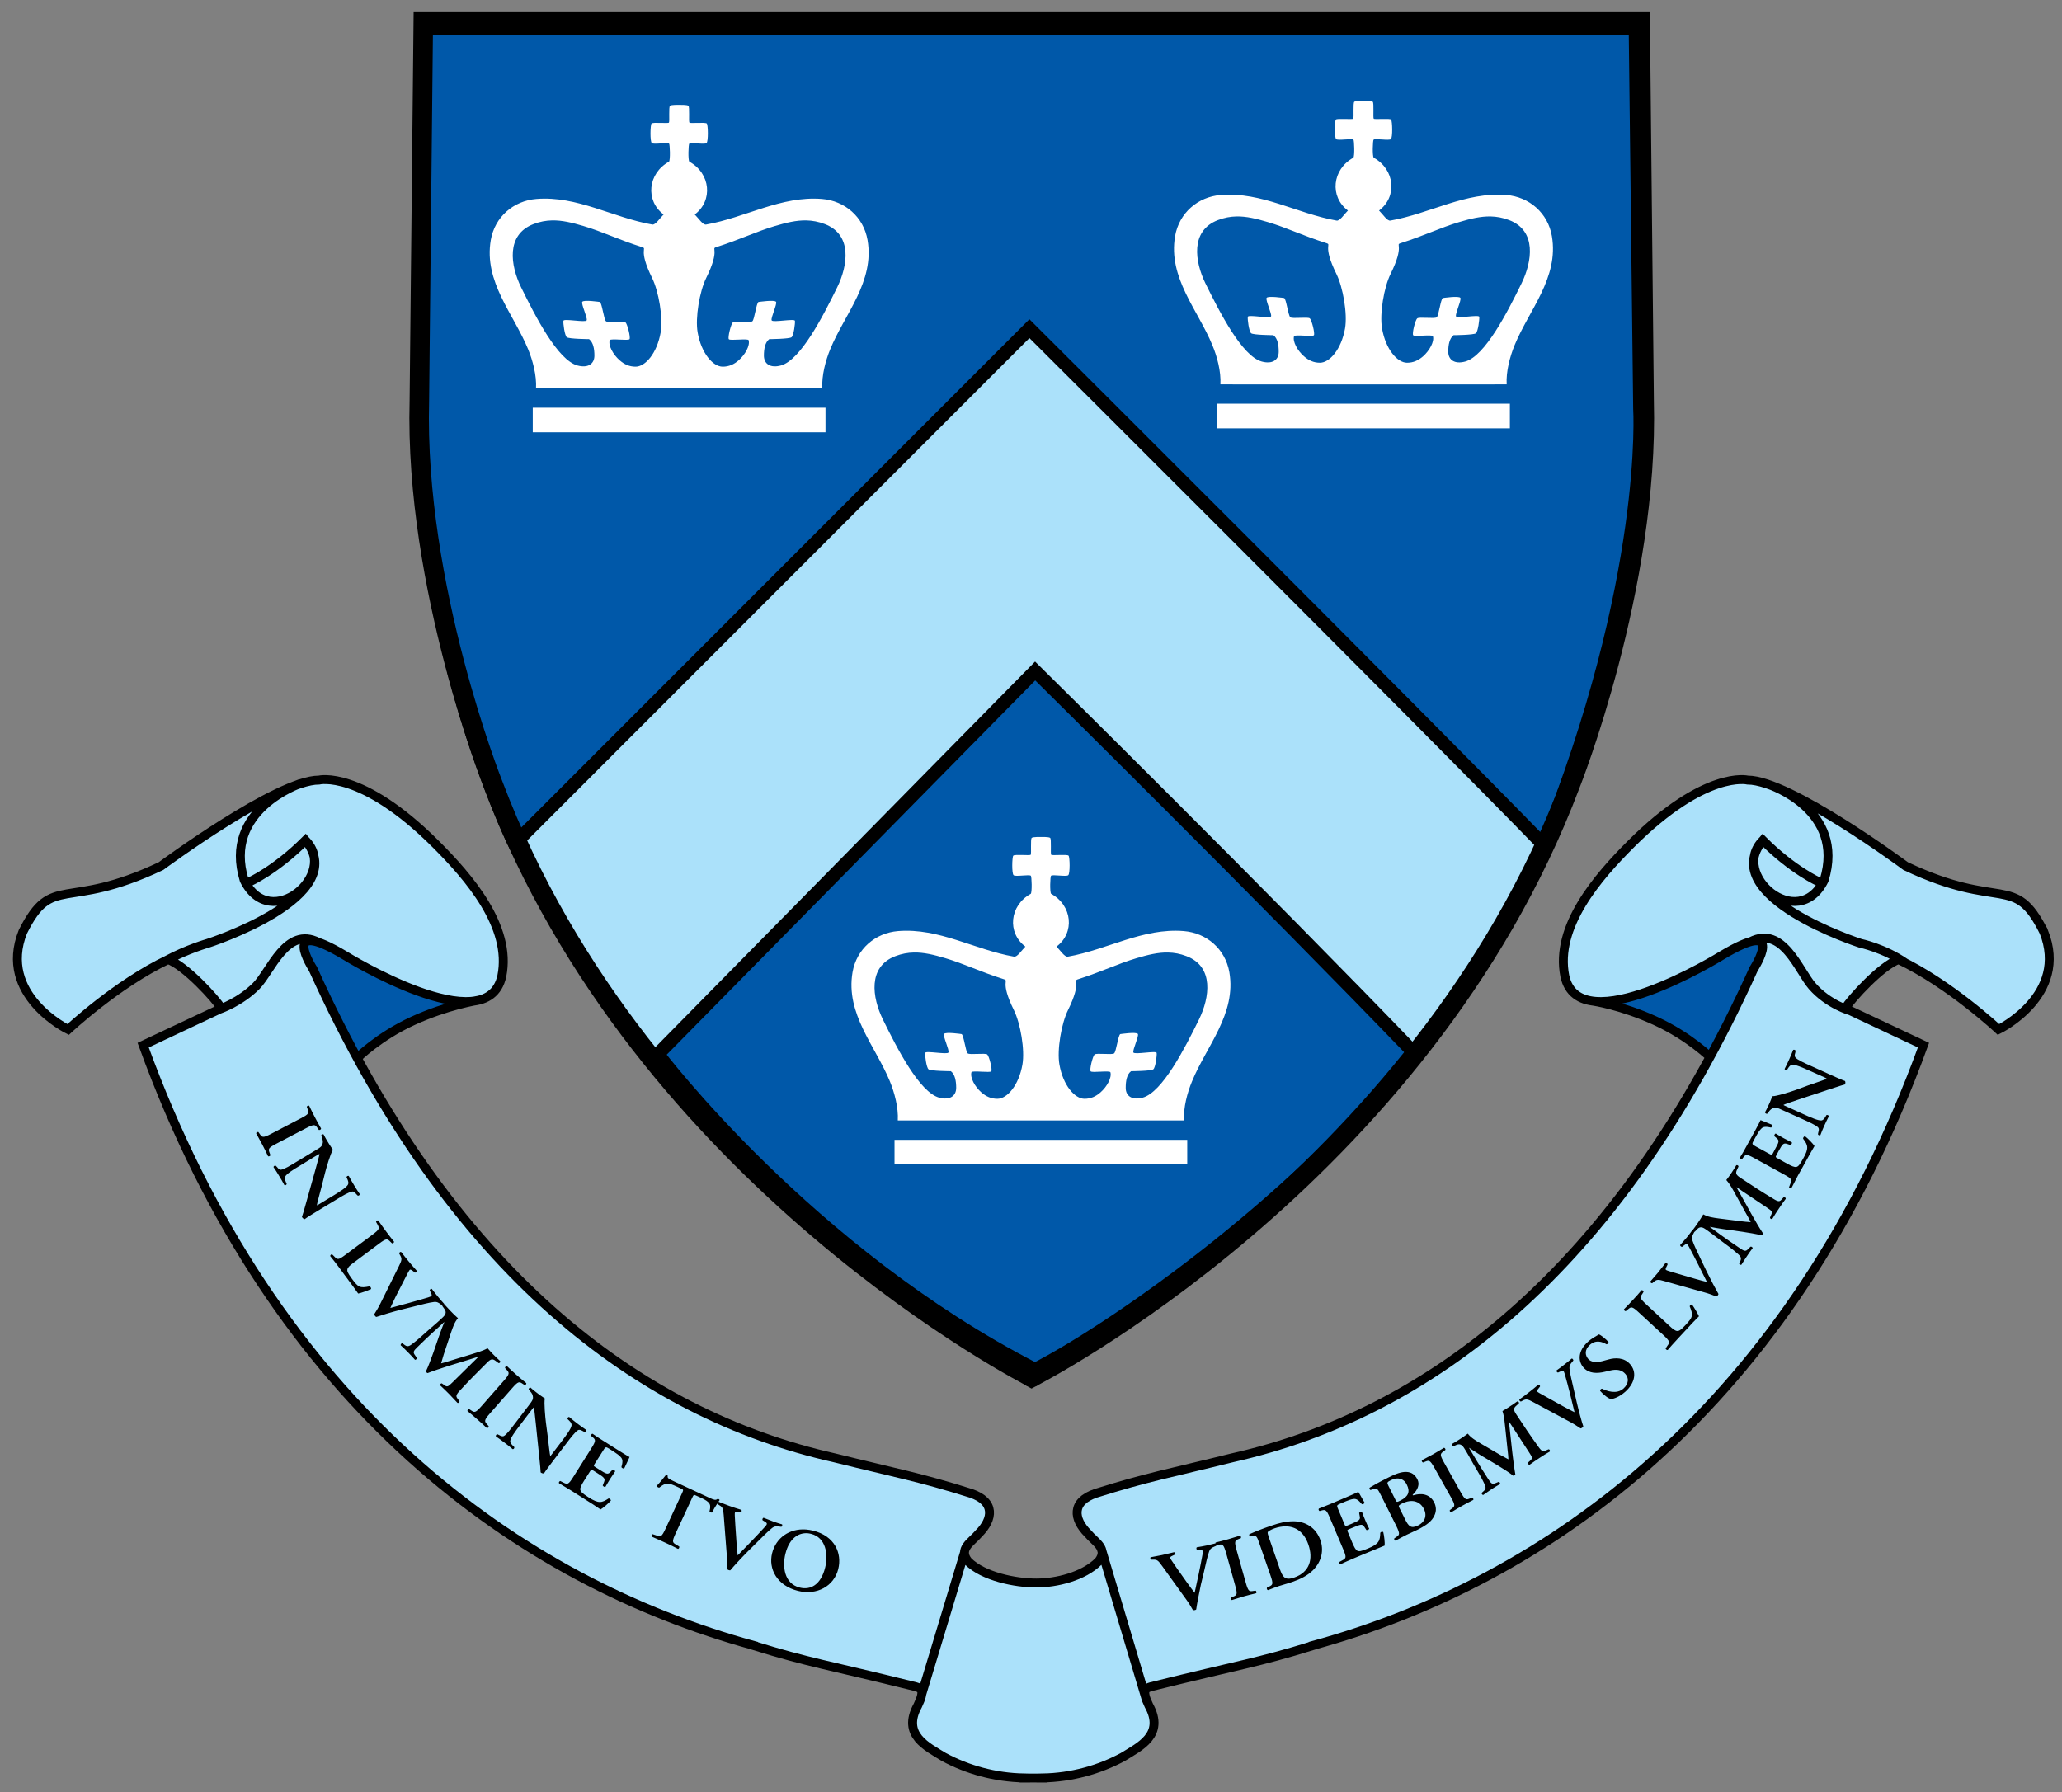 <?xml version="1.0" encoding="UTF-8" standalone="no"?>
<svg xmlns:rdf="http://www.w3.org/1999/02/22-rdf-syntax-ns#" xmlns="http://www.w3.org/2000/svg" xml:space="preserve" height="168.13" viewBox="0 0 193.393 168.133" width="193.39" version="1.1" xmlns:cc="http://creativecommons.org/ns#" xmlns:dc="http://purl.org/dc/elements/1.1/"><rect x="0" y="0" width="193.393" height="168.133" fill="#808080" stroke="none"/><g transform="matrix(1.25 0 0 -1.25 -14.29 701.59)"><g><g><path d="m29.113 88.338c-0.259-0.009-0.473 0.035-0.609 0.154-0.546 0.479 2.767 6.493 4.988 10.731 2.308-2.939 8.922-4.838 9.94-5.118-2.313 0.228-10.685-4.248-11.614-4.793-0.743-0.434-1.928-0.947-2.705-0.974zm135.63 0c-0.78 0.027-1.96 0.54-2.71 0.974-0.93 0.545-9.3 5.021-11.61 4.793 1.02 0.28 7.63 2.179 9.94 5.118 2.22-4.238 5.53-10.252 4.99-10.731-0.14-0.119-0.35-0.163-0.61-0.154z" transform="matrix(.8 0 0 -.8 11.432 561.27)" fill="#0058a9"/><path d="m40.189 1.707l-0.367 35.479c-0.473 17.42 6.893 35.892 6.893 35.892 13.278 35.172 46.563 53.432 49.754 55.112v0.33s0.264-0.14 0.304-0.16c0.041 0.02 0.305 0.16 0.305 0.16v-0.33c3.192-1.68 36.472-19.94 49.752-55.112 0 0 7.37-18.472 6.89-35.892l-0.36-35.479h-56.282-0.609-56.28zm-9.543 71.434c-0.481-0.017-0.728 0.045-0.728 0.045-3.935 0-14.813 8.068-14.813 8.068-8.988 4.262-10.199 0.63-12.957 6.162-2.375 5.944 4.247 9.164 4.247 9.164s4.569-4.28 9.37-6.559c1.585 0.529 4.494 3.714 5.004 4.573l-7.338 3.455c12.368 34.011 35.348 50.311 57.25 56.311v0.01c5.262 1.63 6.739 1.76 15.205 3.86 0.515 0.16 0.901 0.3 0.195 1.77-1.524 2.76 0.89 3.86 2.443 4.82 2.199 1.19 4.795 1.92 7.532 1.97v0.01c0.023 0 0.046-0.01 0.07-0.01s0.049 0.01 0.072 0.01v-0.01h1.444v0.01c0.023 0 0.046-0.01 0.07-0.01 0.025 0 0.048 0.01 0.072 0.01v-0.01c2.737-0.05 5.337-0.78 7.537-1.97 1.55-0.96 3.96-2.06 2.44-4.82-0.71-1.47-0.32-1.61 0.2-1.77 8.46-2.1 9.94-2.23 15.2-3.86v-0.01c21.9-6 44.88-22.3 57.25-56.311l-7.34-3.455c0.51-0.859 3.42-4.044 5-4.573 4.8 2.279 9.38 6.559 9.38 6.559s6.62-3.22 4.24-9.164c-2.76-5.532-3.97-1.9-12.96-6.162 0 0-10.88-8.068-14.81-8.068 0 0-3.97-0.986-10.97 6.023-3.07 3.061-7.13 7.708-6.18 12.363 1.37 6.329 14.66-1.902 14.66-1.902 6.31-3.789 3.05 1.236 3.05 1.236-12.86 28.464-30.63 41.744-48.89 45.854-5.78 1.43-8.06 1.83-12.82 3.33-2.3 0.78-2.09 2.42-0.74 3.77 0.71 0.84 1.94 1.43 1.01 2.61-1.42 1.42-3.966 2.03-5.849 2.03-1.967 0-4.972-0.61-6.396-2.03-0.928-1.18 0.302-1.77 1.01-2.61 1.347-1.35 1.564-2.99-0.735-3.77-4.757-1.5-7.04-1.9-12.824-3.33-18.255-4.11-36.024-17.39-48.883-45.854 0 0-3.265-5.025 3.043-1.236 0 0 13.292 8.231 14.664 1.902 0.945-4.655-3.118-9.302-6.179-12.363-5.257-5.257-8.801-6.017-10.245-6.068z" transform="matrix(.8 0 0 -.8 11.432 561.27)" fill="#abe1fa"/><path d="m39.568 2.668v42.799c1.507 19.065 8.688 33.674 8.688 33.674l48.291-48.313s36.713 36.59 48.233 48.438c10.04-24.957 9.02-40.946 9.02-40.946l-0.42-35.652h-113.81zm57.518 60.271l-35.387 35.944s14.045 18.637 35.373 29.587c6.598-3.37 23.458-14.71 35.668-29.587-14.03-14.594-35.654-35.944-35.654-35.944z" transform="matrix(.8 0 0 -.8 11.432 561.27)" stroke="#000" stroke-width="1.25" fill="#0058a9"/></g><path d="m30.158 495.1s1.931 0.849 4.193 3.111c3.535-4.245-7.325-7.729-7.325-7.729s-1.534-0.432-3.101-1.277m10.02 13.258s-5.82-1.962-4.193-7.238c1.974-4.018 7.109 0.476 4.599 2.986m-6.428-12.665s1.521 0.52 2.729 1.729c1.088 1.087 2.258 4.516 4.666 3.283m11.97-4.356s-2.312-0.364-4.875-1.539c-2.564-1.174-4.177-2.788-4.177-2.788m109.66 13.225s-1.931 0.849-4.193 3.111c-3.537-4.245 7.324-7.729 7.324-7.729s1.791-0.374 3.359-1.467m-10.196 13.366s5.738-1.88 4.112-7.156c-1.974-4.018-7.11 0.476-4.599 2.986m6.578-12.794s-1.671 0.467-2.879 1.858c-1.01 1.161-2.206 4.569-4.614 3.335m-11.828-4.466s2.116-0.306 4.68-1.481c2.564-1.174 4.178-2.788 4.178-2.788m-56.018-37.106-3.207-10.629m13.467 10.911 3.301-11.066m67.419 57.362c-2.206 4.426-3.175 1.52-10.367 4.93 0 0-8.701 6.454-11.849 6.454 0 0-3.172 0.789-8.778-4.818-2.45-2.449-5.699-6.167-4.943-9.891 1.098-5.063 11.731 1.521 11.731 1.521 5.047 3.031 2.434-0.988 2.434-0.988-10.287-22.769-24.501-33.399-39.106-36.68-4.627-1.146-6.453-1.465-10.26-2.668-1.838-0.623-1.666-1.936-0.589-3.013 0.567-0.674 1.55-1.144 0.809-2.089-1.138-1.14-3.176-1.629-4.682-1.629-1.574 0-3.977 0.489-5.116 1.629-0.742 0.945 0.242 1.415 0.808 2.089 1.078 1.077 1.25 2.39-0.589 3.013-3.806 1.203-5.632 1.522-10.259 2.668-14.604 3.281-28.819 13.911-39.106 36.68 0 0-2.613 4.019 2.434 0.988 0 0 10.633-6.584 11.731-1.521 0.756 3.724-2.494 7.442-4.943 9.891-5.607 5.607-8.778 4.818-8.778 4.818-3.148 0-11.85-6.454-11.85-6.454-7.191-3.41-8.16-0.504-10.366-4.93-1.9-4.755 3.397-7.331 3.397-7.331s3.656 3.424 7.496 5.247c1.268-0.423 3.595-2.972 4.003-3.659l-5.87-2.764c9.895-27.211 28.279-40.249 45.8-45.045v-0.011c4.21-1.305 5.39-1.407 12.163-3.088 0.412-0.128 0.722-0.241 0.157-1.415-1.219-2.208 0.711-3.089 1.954-3.86 1.759-0.949 3.837-1.537 6.026-1.574v-0.005c0.019 0 0.037 0.002 0.056 0.002s0.039-0.002 0.058-0.002v0.005c0.124 0.003 1.017 0.003 1.154 0v-0.005c0.019 0 0.038 0.002 0.057 0.002 0.02 0 0.038-0.002 0.057-0.002v0.005c2.189 0.037 4.267 0.625 6.026 1.574 1.243 0.771 3.172 1.652 1.954 3.86-0.565 1.174-0.255 1.287 0.157 1.415 6.773 1.681 7.953 1.783 12.163 3.088v0.011c17.521 4.796 35.905 17.834 45.8 45.045l-5.87 2.764c0.408 0.687 2.735 3.236 4.002 3.659 3.841-1.823 7.497-5.247 7.497-5.247s5.297 2.576 3.397 7.331z" stroke="#000" stroke-width="0.67" fill="none"/><path d="m88.845 559.68h-45.653l-0.295-28.472c-0.38-13.98 5.533-28.802 5.533-28.802 11.191-29.647 40.415-44.495 40.415-44.495m0 101.77h45.653l0.294-28.472c0.38-13.98-5.532-28.802-5.532-28.802-11.191-29.647-40.415-44.495-40.415-44.495" stroke="#000" stroke-miterlimit="8" stroke-width="1.464" fill="none"/><path d="m127.49 9.465c-0.19 0.007-0.4 0.027-0.47 0.08-0.14 0.107-0.02 1.486-0.1 1.586-0.08 0.097-1.52-0.06-1.63 0.086-0.12 0.147-0.15 1.674 0.03 1.832 0.18 0.16 1.45-0.084 1.62 0.051 0.07 0.066 0.13 1.534-0.01 1.691-2 1.103-2.24 3.655-0.51 4.955-0.36 0.363-0.76 0.997-1.06 0.943-3.72-0.656-7.03-2.709-10.87-2.402-2.15 0.173-3.9 1.687-4.28 3.859-0.67 3.912 2.14 6.918 3.5 10.237 0.44 1.049 0.82 2.458 0.75 3.67 0 0 13.24-0.001 13.42 0.002h0.01c0.17-0.003 13.42-0.002 13.42-0.002-0.07-1.212 0.31-2.621 0.74-3.67 1.36-3.319 4.17-6.325 3.5-10.237-0.37-2.172-2.13-3.686-4.27-3.859-3.84-0.307-7.15 1.746-10.88 2.402-0.3 0.054-0.69-0.58-1.06-0.943 1.73-1.3 1.49-3.852-0.5-4.955-0.14-0.157-0.09-1.625-0.01-1.691 0.16-0.135 1.44 0.109 1.62-0.051 0.18-0.158 0.14-1.685 0.02-1.832-0.11-0.146-1.55 0.011-1.63-0.086-0.08-0.1 0.04-1.479-0.09-1.586-0.14-0.106-0.85-0.08-0.87-0.08-0.01 0-0.19-0.007-0.39 0zm-63.793 0.369c-0.022 0-0.729-0.024-0.861 0.084-0.136 0.107-0.016 1.484-0.098 1.584-0.08 0.097-1.518-0.06-1.634 0.086-0.114 0.147-0.152 1.674 0.029 1.832 0.181 0.159 1.456-0.084 1.619 0.051 0.079 0.066 0.13 1.536-0.008 1.693-1.999 1.103-2.233 3.653-0.506 4.953-0.362 0.363-0.763 0.996-1.06 0.944-3.723-0.657-7.036-2.708-10.873-2.401-2.148 0.173-3.901 1.685-4.276 3.858-0.671 3.911 2.138 6.917 3.5 10.236 0.433 1.049 0.812 2.459 0.744 3.67 0 0 13.245-0.001 13.42 0h0.004 0.006c0.175-0.001 13.42 0 13.42 0-0.066-1.211 0.312-2.621 0.744-3.67 1.363-3.319 4.171-6.325 3.5-10.236-0.374-2.173-2.128-3.685-4.275-3.858-3.838-0.307-7.15 1.744-10.873 2.401-0.298 0.052-0.697-0.581-1.061-0.944 1.728-1.3 1.494-3.85-0.506-4.953-0.136-0.157-0.086-1.627-0.007-1.693 0.162-0.135 1.435 0.108 1.617-0.051 0.181-0.158 0.145-1.685 0.031-1.832-0.116-0.146-1.556 0.011-1.635-0.086-0.082-0.1 0.04-1.477-0.096-1.584-0.133-0.107-0.842-0.084-0.865-0.084zm52.263 10.467c0.94-0.02 1.88 0.211 2.95 0.529 1.8 0.534 3.23 1.256 5.5 1.979 0.52 0.168-0.42 0.141 0.93 2.886 0.62 1.254 1.05 3.738 0.81 5.11-0.35 1.963-1.44 3.212-2.35 3.218-0.59 0.002-1.07-0.222-1.5-0.603-0.6-0.521-1.09-1.384-0.93-1.893 0.13-0.171 1.74 0.075 1.86-0.084 0.11-0.161-0.2-1.414-0.38-1.578-0.18-0.161-1.64 0.055-1.83-0.103-0.2-0.159-0.38-1.715-0.58-1.809 0 0-1.53-0.23-1.65-0.01-0.11 0.219 0.52 1.517 0.42 1.737-0.11 0.222-2.15-0.194-2.18 0.035-0.04 0.229 0.11 1.373 0.31 1.541 0.19 0.17 2.09 0.182 2.09 0.182 0.4 0.301 0.5 0.914 0.5 1.541 0.01 0.795-0.61 1.203-1.6 0.929-1.84-0.515-3.92-4.578-5.28-7.342-0.99-2.031-1.43-4.928 1.18-5.923 0.6-0.228 1.16-0.33 1.73-0.342zm23.85 0c0.56 0.012 1.13 0.114 1.73 0.342 2.61 0.995 2.16 3.892 1.17 5.923-1.35 2.764-3.44 6.827-5.28 7.342-0.98 0.274-1.6-0.134-1.6-0.929 0-0.627 0.11-1.24 0.5-1.541 0 0 1.9-0.012 2.1-0.182 0.19-0.168 0.34-1.312 0.31-1.541-0.04-0.229-2.07 0.187-2.18-0.035-0.11-0.22 0.52-1.518 0.41-1.737-0.11-0.22-1.65 0.01-1.65 0.01-0.2 0.094-0.38 1.65-0.57 1.809-0.2 0.158-1.65-0.058-1.83 0.103-0.19 0.164-0.5 1.417-0.38 1.578 0.11 0.159 1.72-0.087 1.85 0.084 0.16 0.509-0.33 1.372-0.92 1.893-0.44 0.381-0.91 0.605-1.51 0.603-0.91-0.006-2-1.255-2.34-3.218-0.24-1.372 0.18-3.856 0.8-5.11 1.36-2.745 0.41-2.718 0.94-2.886 2.27-0.723 3.7-1.445 5.49-1.979 1.07-0.318 2.01-0.549 2.96-0.529zm-88.035 0.371c0.944-0.02 1.883 0.211 2.954 0.529 1.793 0.534 3.224 1.256 5.494 1.979 0.527 0.168-0.421 0.143 0.935 2.886 0.621 1.254 1.046 3.74 0.805 5.112-0.345 1.962-1.435 3.21-2.344 3.215-0.594 0.002-1.072-0.221-1.506-0.602-0.598-0.522-1.085-1.383-0.927-1.891 0.131-0.17 1.742 0.073 1.857-0.086 0.115-0.161-0.196-1.414-0.379-1.578-0.182-0.161-1.637 0.057-1.832-0.103-0.194-0.158-0.373-1.714-0.572-1.809 0 0-1.539-0.23-1.651-0.01-0.112 0.219 0.521 1.517 0.414 1.737-0.108 0.224-2.145-0.192-2.181 0.037-0.035 0.229 0.117 1.371 0.312 1.539 0.197 0.17 2.094 0.182 2.094 0.182 0.395 0.301 0.5 0.914 0.502 1.539 0.004 0.796-0.615 1.205-1.602 0.931-1.84-0.515-3.926-4.578-5.279-7.341-0.995-2.032-1.437-4.929 1.176-5.924 0.597-0.228 1.164-0.33 1.73-0.342zm23.848 0c0.566 0.012 1.131 0.114 1.729 0.342 2.611 0.995 2.167 3.892 1.173 5.924-1.353 2.763-3.438 6.826-5.277 7.341-0.986 0.274-1.604-0.135-1.602-0.931 0.002-0.625 0.106-1.238 0.502-1.539 0 0 1.898-0.012 2.094-0.182 0.196-0.168 0.349-1.31 0.313-1.539-0.037-0.229-2.072 0.187-2.182-0.037-0.106-0.22 0.527-1.518 0.414-1.737-0.112-0.22-1.65 0.01-1.65 0.01-0.2 0.095-0.379 1.651-0.573 1.809-0.196 0.16-1.649-0.058-1.832 0.103-0.182 0.164-0.491 1.417-0.378 1.578 0.116 0.159 1.724-0.084 1.857 0.086 0.156 0.508-0.329 1.369-0.928 1.891-0.434 0.381-0.913 0.604-1.508 0.602-0.908-0.005-2-1.253-2.343-3.215-0.242-1.372 0.183-3.858 0.804-5.112 1.358-2.743 0.412-2.718 0.94-2.886 2.269-0.723 3.697-1.445 5.492-1.979 1.07-0.318 2.012-0.549 2.955-0.529zm38.527 17.197v2.309h13.73 13.73v-2.309h-13.73-13.73zm-64.183 0.373v2.305h13.726 13.729v-2.305h-13.729-13.726zm47.66 40.268c-0.023 0-0.729-0.024-0.861 0.082-0.137 0.109-0.017 1.486-0.098 1.586-0.08 0.097-1.519-0.061-1.635 0.086-0.114 0.146-0.15 1.674 0.031 1.832 0.182 0.158 1.455-0.086 1.618 0.05 0.078 0.067 0.129 1.536-0.008 1.694-1.999 1.102-2.234 3.653-0.506 4.953-0.361 0.364-0.763 0.997-1.061 0.943-3.722-0.656-7.034-2.708-10.873-2.4-2.147 0.172-3.9 1.685-4.275 3.857-0.671 3.912 2.137 6.917 3.5 10.237 0.432 1.05 0.812 2.46 0.744 3.67h13.42 0.004 0.006 13.417c-0.07-1.21 0.31-2.62 0.75-3.67 1.36-3.32 4.17-6.325 3.5-10.237-0.38-2.172-2.13-3.685-4.28-3.857-3.84-0.308-7.15 1.744-10.87 2.4-0.299 0.054-0.697-0.579-1.062-0.943 1.732-1.3 1.492-3.851-0.506-4.953-0.136-0.158-0.087-1.627-0.008-1.694 0.163-0.136 1.436 0.108 1.616-0.05s0.15-1.686 0.03-1.832c-0.11-0.147-1.552 0.011-1.632-0.086-0.081-0.1 0.04-1.477-0.096-1.586-0.134-0.106-0.841-0.082-0.865-0.082zm-11.922 10.838c0.943-0.02 1.882 0.211 2.953 0.529 1.794 0.532 3.225 1.256 5.496 1.978 0.527 0.169-0.422 0.145 0.934 2.887 0.621 1.255 1.046 3.74 0.805 5.112-0.345 1.966-1.435 3.206-2.344 3.216-0.594 0-1.072-0.22-1.506-0.6-0.598-0.52-1.085-1.39-0.928-1.9 0.131-0.17 1.743 0.08 1.858-0.08s-0.197-1.415-0.379-1.578c-0.183-0.161-1.637 0.055-1.832-0.103-0.194-0.159-0.374-1.715-0.573-1.809 0 0-1.539-0.23-1.65-0.01-0.112 0.219 0.52 1.517 0.414 1.737-0.109 0.222-2.145-0.194-2.182 0.035-0.035 0.228 0.118 1.378 0.313 1.538 0.196 0.17 2.096 0.18 2.096 0.18 0.393 0.31 0.497 0.92 0.5 1.55 0.003 0.79-0.616 1.2-1.602 0.93-1.84-0.52-3.927-4.583-5.279-7.347-0.994-2.031-1.437-4.929 1.176-5.924 0.597-0.228 1.164-0.33 1.73-0.341zm23.845 0c0.57 0.011 1.14 0.113 1.73 0.341 2.61 0.995 2.17 3.893 1.18 5.924-1.36 2.764-3.44 6.827-5.28 7.347-0.99 0.27-1.61-0.14-1.6-0.93 0-0.63 0.1-1.24 0.5-1.55 0 0 1.9-0.01 2.09-0.18 0.2-0.16 0.35-1.31 0.31-1.538-0.03-0.229-2.07 0.187-2.18-0.035-0.1-0.22 0.53-1.518 0.42-1.737-0.12-0.22-1.65 0.01-1.65 0.01-0.2 0.094-0.38 1.65-0.58 1.809-0.19 0.158-1.65-0.058-1.83 0.103-0.18 0.163-0.49 1.418-0.37 1.578 0.11 0.16 1.72-0.09 1.85 0.08 0.16 0.51-0.33 1.38-0.93 1.9-0.43 0.38-0.91 0.6-1.5 0.6-0.91-0.01-2.004-1.25-2.349-3.216-0.241-1.372 0.184-3.857 0.809-5.112 1.35-2.742 0.41-2.718 0.94-2.887 2.26-0.722 3.69-1.446 5.49-1.978 1.07-0.318 2.01-0.549 2.95-0.529zm-25.654 17.572v2.3h13.727 13.727v-2.3h-13.727-13.727z" transform="matrix(.8 0 0 -.8 11.432 561.27)" fill="#fff"/><path d="m168.31 98.473c-0.04-0.016-0.1-0.016-0.13 0.007-0.12 0.298-0.2 0.512-0.36 0.86-0.14 0.314-0.28 0.608-0.44 0.92-0.01 0.09 0.13 0.16 0.22 0.11l0.1-0.17c0.13-0.19 0.23-0.298 0.38-0.319 0.29-0.041 1 0.269 1.58 0.529l1.5 0.67c0.12 0.06 0.16 0.08 0.17 0.11-0.08 0.06-1.23 0.44-1.74 0.62l-1.19 0.44c-0.42 0.15-1.79 0.59-2.18 0.58-0.07 0.2-0.15 0.39-0.22 0.56-0.1 0.21-0.29 0.65-0.46 0.94-0.01 0.1 0.14 0.17 0.21 0.14l0.08-0.11c0.07-0.11 0.24-0.3 0.35-0.36 0.34-0.18 0.46-0.11 1.06 0.16l1.82 0.82c0.6 0.27 1.27 0.57 1.46 0.78 0.1 0.12 0.07 0.28 0.02 0.44l-0.04 0.19c0.02 0.09 0.16 0.14 0.23 0.09 0.11-0.29 0.2-0.51 0.35-0.85 0.14-0.31 0.29-0.62 0.44-0.91 0.01-0.09-0.13-0.17-0.22-0.12l-0.1 0.17c-0.12 0.19-0.23 0.31-0.37 0.33-0.3 0.03-1.01-0.28-1.58-0.54l-1.5-0.68c-0.41-0.18-0.49-0.22-0.48-0.24 0.18-0.09 0.59-0.21 1.38-0.49l2.9-0.96c0.89-0.29 1.26-0.41 1.48-0.47 0.05-0.09 0.07-0.22 0.01-0.32-0.18-0.05-1.13-0.48-1.36-0.58l-1.83-0.832c-0.61-0.272-1.28-0.573-1.46-0.793-0.1-0.112-0.07-0.262-0.02-0.425l0.04-0.204c-0.01-0.044-0.05-0.077-0.1-0.093zm-139.44 5.247c-0.045 0.02-0.086 0.06-0.097 0.1l0.068 0.19c0.151 0.39 0.166 0.48-0.625 0.89l-2.777 1.45c-0.793 0.41-0.851 0.35-1.092 0l-0.114-0.16c-0.081-0.03-0.211 0.05-0.209 0.12 0.199 0.35 0.402 0.72 0.584 1.07 0.184 0.35 0.365 0.72 0.534 1.08 0.062 0.04 0.2-0.02 0.222-0.1l-0.068-0.19c-0.151-0.4-0.166-0.48 0.625-0.89l2.777-1.45c0.793-0.41 0.853-0.35 1.094 0l0.113 0.16c0.082 0.03 0.212-0.05 0.209-0.13-0.198-0.34-0.392-0.7-0.576-1.05-0.192-0.37-0.373-0.73-0.541-1.09-0.032-0.02-0.081-0.02-0.127 0zm136.25 1.35c-0.04 0.11-0.28 0.56-0.55 1.06l-0.82 1.48c-0.18 0.34-0.39 0.7-0.57 0.98 0 0.08 0.13 0.16 0.21 0.14l0.08-0.12c0.25-0.33 0.31-0.39 1.09 0.04l2.75 1.51c0.78 0.42 0.77 0.51 0.6 0.89l-0.12 0.31c0.02 0.08 0.16 0.14 0.22 0.1 0.18-0.36 0.43-0.84 0.61-1.18l0.49-0.88c0.5-0.91 0.87-1.57 1.07-1.9-0.14-0.22-0.6-0.7-0.89-0.92-0.1 0.01-0.19 0.13-0.18 0.23 0.45 0.6 0.57 0.88 0.01 1.86-0.35 0.65-0.48 0.75-0.64 0.79-0.19 0.04-0.46-0.09-0.84-0.29l-0.93-0.52c-0.19-0.1-0.2-0.11-0.1-0.29l0.2-0.38c0.37-0.67 0.46-0.79 0.8-0.68l0.32 0.11c0.08-0.04 0.16-0.18 0.13-0.25-0.24-0.12-0.5-0.25-0.78-0.4s-0.53-0.31-0.73-0.43c-0.08 0-0.16 0.15-0.14 0.24l0.22 0.19c0.28 0.23 0.22 0.37-0.15 1.04l-0.2 0.38c-0.1 0.17-0.11 0.18-0.31 0.07l-1.24-0.68c-0.42-0.23-0.44-0.24-0.26-0.58l0.29-0.52c0.11-0.2 0.26-0.43 0.41-0.58 0.19-0.22 0.44-0.23 0.94-0.12 0.07-0.04 0.14-0.2 0.1-0.26-0.34-0.13-0.95-0.4-1.09-0.44zm-134.9 1.34c-0.047 0.02-0.086 0.06-0.092 0.1l0.049 0.13c0.044 0.12 0.116 0.37 0.103 0.5-0.05 0.39-0.171 0.45-0.732 0.79l-1.707 1.03c-0.569 0.35-1.196 0.73-1.481 0.76-0.147 0.02-0.259-0.1-0.369-0.24l-0.138-0.14c-0.089-0.03-0.203 0.06-0.202 0.14 0.178 0.26 0.312 0.46 0.508 0.79 0.178 0.29 0.353 0.59 0.51 0.89 0.069 0.06 0.21-0.01 0.219-0.11l-0.08-0.18c-0.088-0.21-0.125-0.37-0.059-0.51 0.136-0.26 0.794-0.67 1.334-0.99l1.406-0.86c0.382-0.23 0.461-0.27 0.475-0.25-0.029 0.19-0.154 0.61-0.375 1.43l-0.83 2.96c-0.255 0.92-0.364 1.29-0.442 1.5 0.05 0.1 0.144 0.19 0.26 0.21 0.152-0.13 1.038-0.67 1.254-0.8l1.721-1.04c0.569-0.35 1.195-0.72 1.484-0.75 0.148-0.02 0.255 0.09 0.365 0.23l0.145 0.15c0.088 0.04 0.2-0.05 0.199-0.14-0.184-0.27-0.31-0.46-0.511-0.79-0.183-0.3-0.349-0.59-0.516-0.9-0.069-0.07-0.21 0.01-0.219 0.11l0.088 0.19c0.088 0.21 0.118 0.36 0.053 0.49-0.133 0.27-0.79 0.68-1.33 1.01l-1.405 0.85c-0.115 0.07-0.152 0.09-0.187 0.08-0.004-0.1 0.326-1.28 0.461-1.81l0.31-1.24c0.11-0.43 0.509-1.82 0.739-2.14-0.127-0.18-0.247-0.36-0.344-0.52-0.118-0.19-0.381-0.61-0.529-0.92-0.034-0.03-0.088-0.03-0.135-0.01zm132.76 2.9c-0.05-0.02-0.1-0.03-0.14 0-0.13 0.22-0.29 0.48-0.5 0.79-0.11 0.16-0.28 0.4-0.43 0.59 0.38 0.43 0.64 0.94 0.94 1.49l0.88 1.59c0.22 0.38 0.34 0.61 0.47 0.87-0.23-0.01-0.71-0.06-0.86-0.08l-2.16-0.27c-0.5-0.07-0.99-0.13-1.43-0.38-0.16 0.28-0.34 0.54-0.51 0.8-0.18 0.27-0.32 0.46-0.48 0.67-0.01 0.01 0.01 0.02 0.01 0.03-0.02 0-0.03-0.02-0.05-0.01-0.14 0.2-0.32 0.43-0.52 0.68-0.18 0.21-0.38 0.44-0.62 0.71-0.01 0.08 0.09 0.17 0.18 0.17l0.21-0.16c0.21-0.17 0.28-0.15 0.45 0.18 0.59 1.09 1.15 2.23 1.67 3.27-0.2-0.05-0.74-0.18-1.13-0.3l-1.57-0.46c-0.89-0.26-1.08-0.32-1.14-0.37-0.05-0.04-0.04-0.12 0.05-0.3l0.1-0.2c0.01-0.1-0.1-0.18-0.19-0.15-0.28 0.37-0.47 0.61-0.72 0.92-0.22 0.26-0.47 0.55-0.7 0.81-0.04 0.08 0.08 0.18 0.17 0.17l0.16-0.14c0.28-0.23 0.42-0.22 1.01-0.05l3.73 1.05c0.37 0.1 0.78 0.25 1.11 0.38 0.05-0.02 0.1-0.05 0.14-0.1s0.07-0.11 0.06-0.14c-0.23-0.39-0.73-1.34-1.1-2.1l-0.5-1.04c-0.4-0.85-0.68-1.4-0.83-1.85-0.1-0.27-0.02-0.46 0.08-0.65l0.1-0.19c0.01 0 0.01 0.01 0.02 0.01l0.21-0.22c0.23-0.26 0.46-0.27 0.78-0.05 0.43 0.29 0.98 0.72 1.44 1.07 0.7 0.52 1.14 0.84 1.54 1.2 0.4 0.33 0.46 0.46 0.27 0.84l-0.07 0.13c0.01 0.07 0.14 0.16 0.22 0.11 0.18-0.29 0.35-0.56 0.51-0.79 0.18-0.28 0.34-0.5 0.54-0.76 0.01-0.08-0.13-0.17-0.2-0.14l-0.21 0.21c-0.26 0.28-0.38 0.21-0.84-0.1-0.57-0.38-1.18-0.81-1.6-1.11-0.28-0.21-0.82-0.6-1.15-0.84l0.01-0.02c0.27 0.06 0.84 0.15 1.23 0.21l1.78 0.25c0.46 0.07 1.36 0.21 1.82 0.34 0.06-0.03 0.14-0.14 0.13-0.19-0.24-0.35-0.77-1.24-1.09-1.82l-0.81-1.46c-0.18-0.33-0.32-0.57-0.58-1.03l0.02-0.01c0.13 0.09 0.38 0.26 0.64 0.44l2.21 1.48c0.48 0.32 0.52 0.38 0.36 0.7l-0.09 0.22c-0.01 0.11 0.14 0.16 0.21 0.13 0.2-0.34 0.41-0.66 0.64-1 0.2-0.3 0.39-0.58 0.62-0.88 0.03-0.1-0.12-0.21-0.19-0.16l-0.18 0.2c-0.19 0.21-0.29 0.26-0.77-0.04-1.07-0.64-2.12-1.32-3.15-2.01-0.37-0.25-0.44-0.41-0.26-0.76l0.12-0.26c0.01-0.05-0.03-0.1-0.07-0.12zm-127.5 5.18c-0.077-0.05-0.212 0.05-0.209 0.13l0.125 0.22c0.206 0.38 0.233 0.46-0.469 0.98l-2.51 1.87c-0.702 0.53-0.772 0.48-1.066 0.17l-0.196-0.19c-0.082-0.04-0.199 0.08-0.183 0.16 0.24 0.29 0.516 0.65 0.791 1.01l0.558 0.76c0.604 0.8 1.059 1.43 1.272 1.74 0.247-0.04 0.879-0.27 1.205-0.42 0.028-0.08-0.037-0.21-0.125-0.26-0.942 0.19-1.063 0.1-1.662-0.7-0.43-0.58-0.462-0.74-0.432-0.89 0.034-0.2 0.266-0.39 0.604-0.64l2.369-1.77c0.702-0.53 0.772-0.47 1.072-0.17l0.145 0.14c0.077 0.03 0.208-0.08 0.185-0.16-0.25-0.31-0.499-0.63-0.736-0.95-0.248-0.33-0.482-0.66-0.738-1.03zm2.154 2.96c-0.077-0.06-0.194 0.04-0.199 0.13l0.105 0.19c0.179 0.32 0.141 0.46-0.133 1.01l-1.722 3.48c-0.169 0.35-0.394 0.72-0.584 1.02 0.009 0.05 0.036 0.11 0.076 0.16s0.098 0.1 0.129 0.09c0.429-0.15 1.457-0.46 2.277-0.67l1.127-0.28c0.913-0.23 1.514-0.39 1.987-0.45 0.284-0.04 0.458 0.08 0.623 0.21l0.175 0.15c-0.002 0-0.011 0.01-0.011 0.02l0.179 0.25c0.21 0.28 0.179 0.51-0.103 0.78-0.366 0.36-0.9 0.82-1.334 1.19-0.656 0.58-1.06 0.96-1.488 1.28-0.404 0.32-0.545 0.36-0.883 0.08l-0.121-0.09c-0.068-0.01-0.181 0.1-0.155 0.19 0.259 0.23 0.493 0.46 0.696 0.67 0.233 0.23 0.423 0.44 0.644 0.69 0.075 0.03 0.189-0.09 0.18-0.17l-0.172-0.25c-0.23-0.31-0.14-0.41 0.256-0.8 0.492-0.49 1.039-1 1.418-1.35 0.264-0.23 0.744-0.68 1.051-0.96l0.013 0.02c-0.104 0.25-0.311 0.79-0.443 1.16l-0.59 1.71c-0.155 0.44-0.471 1.3-0.687 1.73 0.018 0.07 0.114 0.16 0.164 0.16 0.395-0.16 1.376-0.49 2.011-0.69l1.602-0.49c0.36-0.11 0.628-0.2 1.129-0.35l0.013 0.01c-0.113 0.12-0.329 0.33-0.558 0.55l-1.897 1.87c-0.408 0.4-0.475 0.43-0.763 0.21l-0.201-0.14c-0.099-0.03-0.189 0.1-0.163 0.18 0.29 0.27 0.569 0.54 0.866 0.84 0.252 0.26 0.494 0.52 0.754 0.8 0.093 0.05 0.224-0.07 0.185-0.16l-0.154-0.21c-0.178-0.23-0.204-0.34 0.18-0.76 0.843-0.92 1.718-1.8 2.607-2.68 0.317-0.31 0.482-0.35 0.797-0.1l0.238 0.18c0.1 0.03 0.201-0.09 0.154-0.19-0.188-0.17-0.414-0.38-0.679-0.65-0.139-0.15-0.342-0.36-0.5-0.55-0.504 0.28-1.062 0.42-1.66 0.61l-1.747 0.53c-0.421 0.14-0.678 0.21-0.953 0.28 0.057-0.22 0.193-0.68 0.244-0.83l0.692-2.08c0.166-0.47 0.313-0.95 0.648-1.33-0.251-0.22-0.472-0.44-0.693-0.67-0.234-0.24-0.401-0.42-0.578-0.62-0.011-0.01-0.023 0.01-0.035 0.01 0.007-0.02 0.026-0.03 0.023-0.05-0.174-0.19-0.369-0.41-0.576-0.66-0.184-0.22-0.374-0.46-0.598-0.76-0.077-0.03-0.186 0.05-0.197 0.14l0.121 0.24c0.128 0.25 0.092 0.31-0.26 0.42-1.186 0.36-2.425 0.69-3.552 0.99 0.092-0.19 0.317-0.7 0.505-1.07l0.741-1.45c0.425-0.83 0.521-1.01 0.58-1.06 0.051-0.04 0.13-0.01 0.289 0.11l0.183 0.15c0.098 0.02 0.195-0.07 0.182-0.17-0.317-0.35-0.52-0.59-0.779-0.9-0.224-0.27-0.465-0.57-0.676-0.85zm116.32 3.58c-0.25 0.3-0.51 0.6-0.78 0.88-0.28 0.3-0.55 0.59-0.86 0.9-0.03 0.08 0.09 0.19 0.16 0.18l0.2-0.16c0.32-0.27 0.39-0.31 1.04 0.29l2.3 2.12c0.64 0.6 0.61 0.68 0.36 1.01l-0.15 0.23c-0.02 0.08 0.12 0.18 0.19 0.15 0.24-0.28 0.53-0.61 0.84-0.94l0.63-0.68c0.67-0.73 1.19-1.28 1.46-1.54-0.1-0.23-0.44-0.81-0.65-1.1-0.08-0.02-0.19 0.07-0.22 0.16 0.36 0.89 0.29 1.02-0.37 1.74-0.48 0.52-0.63 0.58-0.79 0.58-0.19 0-0.43-0.19-0.74-0.48l-2.17-2.01c-0.64-0.59-0.6-0.67-0.36-1.01l0.1-0.17c0.02-0.08-0.11-0.19-0.19-0.15zm-3.99 4.14c-0.36 0.22-0.67 0.37-1.02 0.68-0.96 0.86-0.97 1.82-0.42 2.44 0.51 0.57 1.29 0.56 2.02 0.38l0.41-0.1c0.73-0.18 1.17-0.05 1.49 0.31 0.34 0.38 0.32 0.92-0.18 1.37-0.65 0.58-1.6 0.22-2.01 0.01-0.09 0-0.2 0.11-0.18 0.21 0.34 0.39 0.81 0.75 1.05 0.77 0.2-0.04 0.71-0.16 1.32-0.7 0.95-0.86 1.07-1.88 0.43-2.59-0.57-0.63-1.39-0.6-2.01-0.43l-0.59 0.16c-0.64 0.17-1.08 0.06-1.31-0.2-0.3-0.34-0.38-0.86 0.15-1.33 0.56-0.5 1.16-0.29 1.56-0.05 0.09-0.01 0.21-0.12 0.19-0.21-0.26-0.29-0.7-0.65-0.9-0.72zm-2.56 2.27c-0.18 0.16-0.41 0.35-0.66 0.54-0.22 0.18-0.46 0.36-0.76 0.57-0.03 0.07 0.05 0.19 0.14 0.2l0.24-0.11c0.24-0.12 0.3-0.08 0.4 0.27 0.34 1.19 0.64 2.43 0.91 3.56-0.19-0.09-0.68-0.34-1.04-0.54l-1.42-0.79c-0.82-0.45-0.99-0.55-1.04-0.61-0.04-0.05-0.01-0.13 0.12-0.28l0.14-0.18c0.03-0.09-0.06-0.19-0.15-0.19-0.36 0.31-0.6 0.5-0.91 0.74-0.27 0.22-0.57 0.44-0.86 0.64-0.05 0.08 0.04 0.2 0.13 0.21l0.19-0.1c0.32-0.17 0.46-0.12 1 0.17l3.4 1.83c0.35 0.18 0.71 0.42 1.01 0.62 0.05-0.01 0.1-0.03 0.15-0.07s0.1-0.09 0.1-0.13c-0.15-0.43-0.43-1.46-0.62-2.28l-0.26-1.13c-0.21-0.91-0.36-1.51-0.41-1.98-0.03-0.29 0.08-0.45 0.22-0.61l0.14-0.17c0-0.08-0.08-0.2-0.16-0.18zm-99.863 0.7c-0.076-0.02-0.182 0.09-0.174 0.18l0.133 0.15c0.286 0.31 0.33 0.39-0.258 1.06l-2.066 2.35c-0.589 0.67-0.666 0.64-1.018 0.4l-0.166-0.11c-0.086 0-0.177 0.12-0.146 0.19 0.31 0.25 0.633 0.53 0.931 0.79s0.599 0.53 0.885 0.81c0.078 0.02 0.183-0.09 0.174-0.18l-0.131-0.15c-0.285-0.31-0.331-0.39 0.258-1.06l2.064-2.35c0.589-0.67 0.666-0.64 1.018-0.4l0.166 0.11c0.086 0 0.179-0.12 0.147-0.19-0.309-0.25-0.621-0.51-0.918-0.77-0.313-0.28-0.611-0.55-0.899-0.83zm49.504 0.49l-0.566 0.22-0.426 1.02 0.693 0.38 0.629-0.33-0.33-1.29zm-47.285 1.53c-0.088-0.03-0.196 0.1-0.176 0.18l0.092 0.1c0.085 0.09 0.245 0.3 0.277 0.42 0.096 0.38 0.009 0.48-0.388 1.01l-1.207 1.58c-0.403 0.53-0.847 1.12-1.098 1.25-0.131 0.07-0.281 0-0.432-0.08l-0.183-0.09c-0.093 0.01-0.166 0.13-0.133 0.21 0.26 0.18 0.46 0.32 0.762 0.55 0.272 0.2 0.546 0.42 0.802 0.64 0.087 0.03 0.19-0.09 0.16-0.19l-0.142-0.14c-0.159-0.16-0.25-0.29-0.238-0.44 0.031-0.3 0.492-0.92 0.875-1.42l0.994-1.31c0.27-0.36 0.325-0.43 0.347-0.41 0.045 0.19 0.081 0.62 0.176 1.46l0.318 3.07c0.099 0.94 0.134 1.33 0.141 1.56 0.081 0.07 0.203 0.12 0.317 0.09 0.095-0.17 0.722-1 0.875-1.2l1.216-1.6c0.403-0.53 0.845-1.11 1.104-1.25 0.132-0.07 0.274 0 0.426 0.08l0.191 0.1c0.094-0.01 0.164-0.13 0.133-0.21-0.269-0.18-0.459-0.32-0.768-0.55-0.28-0.21-0.54-0.42-0.81-0.65-0.087-0.03-0.192 0.09-0.162 0.19l0.148 0.14c0.159 0.16 0.245 0.29 0.232 0.44-0.022 0.3-0.484 0.92-0.867 1.43l-0.992 1.3c-0.081 0.11-0.108 0.14-0.144 0.15-0.042-0.1-0.169-1.32-0.237-1.85l-0.166-1.27c-0.057-0.45-0.198-1.89-0.101-2.27-0.183-0.12-0.359-0.24-0.51-0.35-0.179-0.14-0.58-0.43-0.832-0.67zm92.534 1.3c-0.19 0.14-0.45 0.32-0.76 0.52-0.16 0.11-0.41 0.26-0.62 0.38 0.18 0.54 0.21 1.12 0.28 1.74l0.19 1.81c0.05 0.43 0.08 0.7 0.09 0.98-0.2-0.1-0.62-0.33-0.76-0.41l-1.88-1.1c-0.43-0.26-0.86-0.5-1.17-0.9-0.26 0.2-0.52 0.37-0.78 0.54-0.27 0.18-0.48 0.3-0.71 0.43-0.05 0.07 0.03 0.21 0.11 0.23l0.28-0.13c0.31-0.14 0.52-0.07 0.74 0.26 0.28 0.43 0.62 1.05 0.9 1.55 0.44 0.75 0.73 1.22 0.96 1.71 0.23 0.46 0.24 0.6-0.09 0.87l-0.11 0.1c-0.02 0.07 0.06 0.2 0.15 0.19 0.28-0.2 0.55-0.38 0.78-0.54 0.28-0.18 0.51-0.32 0.79-0.48 0.04-0.07-0.04-0.21-0.12-0.21l-0.27 0.11c-0.36 0.16-0.44 0.05-0.74-0.41-0.38-0.58-0.77-1.22-1.04-1.66-0.18-0.3-0.52-0.86-0.73-1.22l0.01-0.01c0.23 0.16 0.72 0.47 1.05 0.68l1.55 0.92c0.4 0.24 1.17 0.72 1.54 1.02 0.07 0 0.18-0.08 0.19-0.13-0.08-0.41-0.22-1.44-0.29-2.09l-0.18-1.66c-0.04-0.37-0.07-0.65-0.13-1.17l0.02-0.01c0.08 0.13 0.25 0.38 0.43 0.65l1.45 2.23c0.32 0.48 0.33 0.55 0.06 0.79l-0.18 0.16c-0.04 0.09 0.07 0.21 0.15 0.2 0.32-0.23 0.63-0.44 0.98-0.67 0.3-0.2 0.59-0.38 0.92-0.57 0.06-0.08-0.03-0.23-0.12-0.21l-0.24 0.1c-0.26 0.13-0.37 0.13-0.7-0.33-0.73-1.01-1.43-2.04-2.11-3.09-0.24-0.37-0.25-0.54 0.05-0.79l0.22-0.2c0.05-0.09-0.06-0.21-0.16-0.18zm-86.716 3.03c-0.079-0.01-0.166 0.11-0.144 0.2l0.113 0.09c0.326 0.27 0.381 0.34-0.094 1.09l-1.67 2.65c-0.476 0.76-0.557 0.74-0.937 0.55l-0.301-0.15c-0.085 0.02-0.159 0.15-0.115 0.21 0.352 0.21 0.822 0.49 1.158 0.7l0.869 0.55c0.893 0.56 1.543 0.98 1.869 1.21 0.228-0.13 0.736-0.56 0.971-0.83-0.001-0.1-0.117-0.21-0.217-0.2-0.63 0.41-0.928 0.51-1.887-0.11-0.641-0.41-0.733-0.55-0.763-0.7-0.038-0.2 0.107-0.46 0.336-0.83l0.57-0.9c0.113-0.18 0.13-0.19 0.305-0.08l0.365 0.23c0.664 0.42 0.783 0.52 0.648 0.85l-0.125 0.32c0.035 0.08 0.18 0.17 0.248 0.14 0.137-0.23 0.278-0.49 0.45-0.76 0.166-0.26 0.342-0.51 0.47-0.7-0.002-0.08-0.147-0.17-0.24-0.16l-0.205 0.21c-0.246 0.27-0.38 0.2-1.043-0.22l-0.367-0.23c-0.175-0.11-0.179-0.12-0.063-0.31l0.76-1.2c0.256-0.41 0.264-0.42 0.592-0.22l0.512 0.33c0.205 0.13 0.424 0.29 0.568 0.45 0.209 0.21 0.211 0.46 0.072 0.95 0.034 0.08 0.196 0.16 0.264 0.12 0.146-0.33 0.454-0.93 0.5-1.07-0.108-0.04-0.554-0.32-1.041-0.62l-1.459-0.92c-0.335-0.21-0.688-0.44-0.969-0.64zm79.846 1.32c-0.33 0.2-0.67 0.41-1.01 0.6-0.35 0.19-0.7 0.38-1.05 0.56-0.05 0.06 0.02 0.2 0.1 0.22l0.18-0.07c0.39-0.16 0.47-0.18 0.91 0.6l1.53 2.73c0.44 0.78 0.38 0.84 0.04 1.09l-0.15 0.12c-0.03 0.08 0.06 0.2 0.13 0.2 0.33-0.2 0.69-0.42 1.03-0.61s0.69-0.37 1.04-0.55c0.05-0.06-0.02-0.2-0.1-0.22l-0.19 0.07c-0.38 0.16-0.46 0.18-0.9-0.6l-1.53-2.73c-0.44-0.78-0.39-0.84-0.05-1.09l0.16-0.12c0.03-0.08-0.06-0.21-0.14-0.2zm-3.52 2.26c-0.46-0.02-1.02 0.18-1.68 0.52-0.87 0.43-1.43 0.75-1.77 0.96-0.05 0.07 0.01 0.19 0.09 0.22l0.22-0.08c0.39-0.15 0.44-0.06 0.8 0.66l1.38 2.76c0.39 0.8 0.33 0.86-0.02 1.09l-0.16 0.11c-0.03 0.08 0.04 0.21 0.12 0.21 0.34-0.19 0.71-0.38 1.06-0.56 0.3-0.15 0.65-0.29 0.99-0.46 0.91-0.45 1.37-0.84 1.59-1.32 0.23-0.46 0.16-0.89-0.01-1.24-0.43-0.85-1.28-0.89-1.93-0.68-0.06 0.01-0.08 0-0.09-0.01 0-0.02 0-0.05 0.03-0.07 0.47-0.45 0.64-0.96 0.42-1.4-0.24-0.48-0.58-0.69-1.04-0.71zm-69.449 0.29c-0.182 0.24-0.525 0.66-0.855 1.01-0.003 0.09 0.159 0.19 0.236 0.17 0.59-0.48 0.85-0.46 1.602-0.11l0.457 0.21c0.212 0.1 0.215 0.12 0.066 0.44l-1.533 3.3c-0.376 0.81-0.461 0.8-0.86 0.65l-0.361-0.12c-0.075 0.01-0.137 0.17-0.086 0.23 0.53 0.23 0.919 0.4 1.278 0.57 0.36 0.16 0.723 0.34 1.191 0.58 0.079 0 0.15-0.14 0.117-0.22l-0.279-0.17c-0.366-0.21-0.429-0.27-0.053-1.08l1.533-3.3c0.15-0.32 0.165-0.33 0.377-0.23l0.465 0.21c0.875 0.41 0.962 0.63 0.791 1.27 0.049 0.09 0.196 0.14 0.266 0.1 0.065-0.19 0.277-0.55 0.478-0.85 0 0.02-0.009 0.05 0 0.06l0.188 0.12c0.317 0.18 0.354 0.32 0.404 0.93l0.299 3.87c0.035 0.39 0.033 0.83 0.021 1.18 0.035 0.04 0.088 0.08 0.147 0.1 0.06 0.02 0.135 0.03 0.16 0.01 0.288-0.35 1.015-1.14 1.611-1.74l0.827-0.82c0.666-0.66 1.102-1.11 1.474-1.4 0.226-0.18 0.433-0.17 0.643-0.14l0.226 0.03c0.065-0.04 0.118-0.17 0.065-0.23-0.244-0.07-0.527-0.16-0.832-0.27-0.273-0.1-0.559-0.21-0.901-0.35-0.082 0.02-0.137 0.14-0.099 0.23l0.226 0.14c0.235 0.14 0.239 0.22-0.01 0.49-0.832 0.92-1.733 1.83-2.546 2.67-0.02-0.21-0.082-0.76-0.108-1.18l-0.111-1.62c-0.061-0.94-0.066-1.14-0.041-1.21 0.022-0.06 0.106-0.08 0.306-0.05l0.229 0.03c0.096-0.03 0.132-0.16 0.072-0.24-0.455-0.14-0.746-0.23-1.129-0.37-0.331-0.12-0.692-0.26-1.017-0.39-0.004 0-0.005 0.01-0.008 0.01 0.037-0.05 0.079-0.13 0.111-0.17-0.005-0.03-0.038-0.06-0.088-0.09-0.032-0.01-0.072-0.01-0.111-0.01-0.18 0.13-0.315 0.09-0.715-0.09l-3.332-1.55c-0.556-0.26-0.666-0.32-0.619-0.53-0.006-0.03-0.036-0.05-0.068-0.07-0.042-0.02-0.078-0.02-0.104-0.01zm68.419 0.34c0.4-0.07 0.83 0.06 1.07 0.56 0.34 0.68 0.14 1.13-0.61 1.5-0.31 0.16-0.34 0.16-0.44-0.04l-0.68-1.36c-0.15-0.3-0.13-0.33 0.27-0.53 0.12-0.06 0.25-0.1 0.39-0.13zm-3.48 1.24c-0.1 0.06-0.57 0.27-1.09 0.49l-1.55 0.66c-0.36 0.15-0.75 0.3-1.06 0.42-0.06 0.06-0.01 0.2 0.07 0.23l0.14-0.04c0.41-0.11 0.49-0.12 0.84 0.71l1.22 2.88c0.35 0.82 0.29 0.88-0.08 1.08l-0.29 0.16c-0.03 0.07 0.04 0.21 0.11 0.21 0.36-0.17 0.86-0.39 1.21-0.54l0.93-0.39c0.96-0.4 1.66-0.69 2.02-0.83 0.03-0.26-0.04-0.92-0.13-1.27-0.08-0.06-0.23-0.02-0.28 0.07-0.02 0.74-0.11 1.05-1.15 1.47-0.68 0.29-0.84 0.28-0.99 0.22-0.17-0.08-0.31-0.36-0.48-0.75l-0.41-0.99c-0.09-0.19-0.08-0.21 0.1-0.29l0.39-0.16c0.71-0.3 0.86-0.35 1.05-0.05l0.19 0.29c0.08 0.02 0.24-0.04 0.26-0.12-0.12-0.24-0.25-0.51-0.37-0.8-0.13-0.29-0.23-0.58-0.31-0.79-0.07-0.04-0.22 0.02-0.26 0.11l0.05 0.28c0.09 0.36-0.05 0.43-0.75 0.73l-0.39 0.16c-0.19 0.08-0.21 0.08-0.29-0.12l-0.55-1.31c-0.19-0.45-0.2-0.46 0.15-0.61l0.55-0.23c0.22-0.09 0.47-0.18 0.68-0.21 0.28-0.05 0.49 0.1 0.81 0.49 0.08 0.02 0.24-0.06 0.25-0.14-0.19-0.31-0.5-0.9-0.59-1.02zm5.04 0.86c0.48 0.02 0.88 0.27 1.12 0.76 0.33 0.67 0.02 1.25-0.53 1.52-0.69 0.34-0.91 0.1-1.25-0.58l-0.54-1.09c-0.07-0.15-0.08-0.2 0.27-0.38 0.33-0.16 0.65-0.24 0.93-0.23zm-11.13 1.9c-0.68 0-1.27 0.14-2.06 0.41-0.82 0.28-1.48 0.54-2.06 0.8-0.06 0.06-0.01 0.2 0.06 0.22l0.18-0.04c0.41-0.09 0.46 0 0.72 0.77l1.01 2.91c0.29 0.84 0.22 0.89-0.15 1.07l-0.18 0.09c-0.04 0.08 0.02 0.22 0.1 0.23 0.36-0.15 0.73-0.28 1.05-0.39 0.31-0.11 0.72-0.2 1.23-0.38 0.76-0.26 1.44-0.6 1.94-1.1 0.86-0.86 1.01-1.92 0.7-2.81-0.41-1.18-1.41-1.78-2.54-1.78zm-0.75 0.48c0.96-0.01 1.75 0.52 2.16 1.71 0.46 1.34 0.14 2.58-1.34 3.09-0.89 0.31-1.09-0.09-1.36-0.86l-0.97-2.8c-0.13-0.37-0.18-0.54-0.14-0.61s0.29-0.23 0.64-0.35 0.69-0.18 1.01-0.18zm-44.968 0.29c-1.542-0.11-2.811 0.78-3.172 2.23-0.361 1.46 0.454 3.04 2.43 3.53 1.766 0.44 3.376-0.44 3.775-2.05 0.37-1.49-0.336-3.1-2.357-3.6-0.23-0.06-0.456-0.09-0.676-0.11zm0.145 0.35c0.114 0.01 0.228 0.03 0.337 0.06 1.39 0.34 1.63 1.92 1.325 3.15-0.408 1.65-1.385 2.14-2.381 1.89-1.496-0.37-1.632-2.03-1.352-3.16 0.378-1.52 1.268-1.99 2.071-1.94zm40.563 0.23c-0.37 0.12-0.75 0.23-1.12 0.34-0.39 0.11-0.78 0.21-1.16 0.3-0.02 0.01-0.01 0.05-0.01 0.08-0.24 0.06-0.52 0.13-0.83 0.2-0.28 0.06-0.57 0.11-0.93 0.17-0.06 0.06-0.04 0.19 0.03 0.25h0.26c0.27 0 0.32 0.06 0.25 0.42-0.22 1.22-0.49 2.47-0.74 3.6-0.13-0.17-0.46-0.6-0.7-0.94l-0.94-1.33c-0.53-0.77-0.64-0.93-0.66-1.01-0.01-0.06 0.05-0.12 0.23-0.2l0.21-0.1c0.06-0.07 0.03-0.2-0.06-0.23-0.46 0.11-0.75 0.18-1.14 0.27-0.33 0.07-0.71 0.14-1.05 0.2-0.08 0.04-0.05 0.19 0.03 0.23h0.21c0.36-0.01 0.46 0.09 0.82 0.59l2.26 3.14c0.23 0.31 0.46 0.69 0.63 1 0.05 0.01 0.11 0.01 0.17 0s0.13-0.04 0.14-0.07c0.06-0.45 0.26-1.5 0.44-2.33l0.27-1.12c0.21-0.92 0.34-1.52 0.5-1.97 0.09-0.27 0.27-0.37 0.46-0.45l0.21-0.09c0.01-0.02 0-0.05 0-0.07l0.19-0.03c0.41-0.06 0.49-0.06 0.74 0.8l0.84 3.01c0.24 0.86 0.18 0.91-0.21 1.07l-0.18 0.08c-0.05 0.07 0 0.21 0.08 0.23 0.37-0.12 0.77-0.24 1.14-0.35 0.38-0.1 0.76-0.21 1.14-0.29 0.06-0.06 0.03-0.2-0.05-0.24l-0.19 0.02c-0.41 0.07-0.5 0.07-0.74-0.79l-0.85-3.02c-0.24-0.86-0.17-0.91 0.22-1.07l0.18-0.07c0.04-0.08-0.01-0.22-0.09-0.23z" transform="matrix(.8 0 0 -.8 11.432 561.27)"/></g></g></svg>
